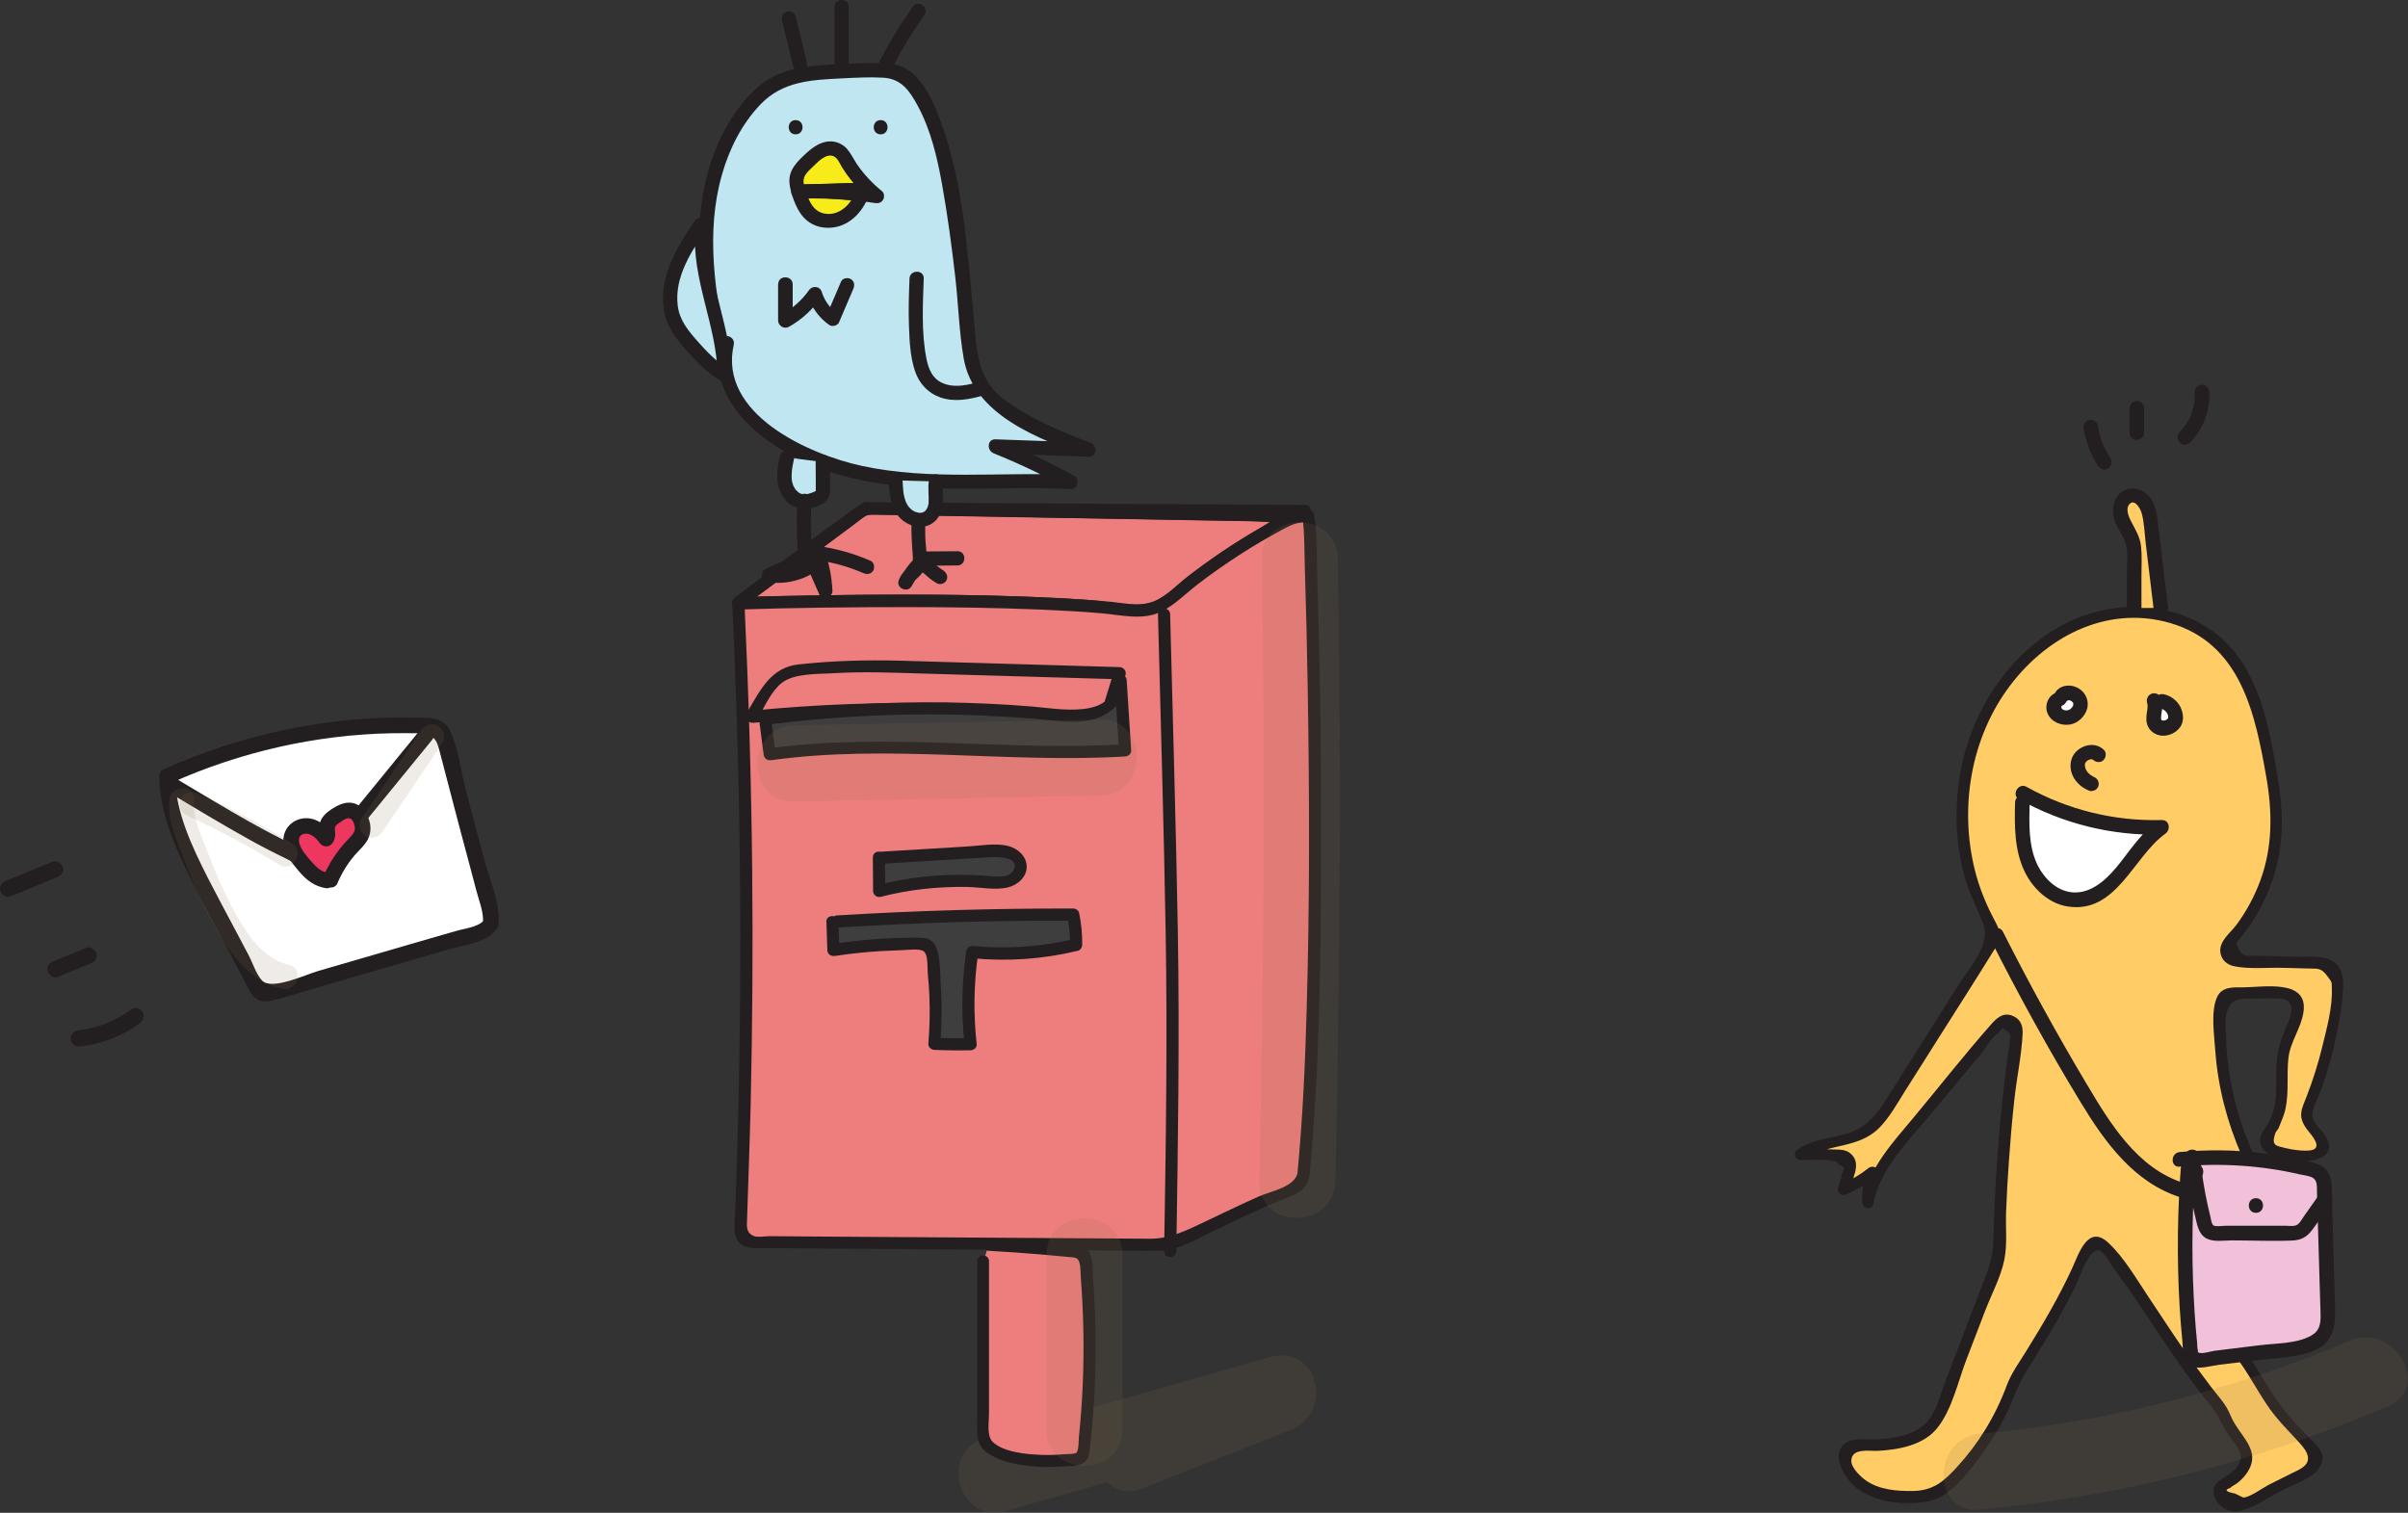<?xml version="1.0" encoding="UTF-8"?>
<svg id="Layer_2" data-name="Layer 2" xmlns="http://www.w3.org/2000/svg" viewBox="0 0 187.82 118.01">
  <rect x="0" y="0" width="187.82" height="118.01" fill="#333333" stroke="none"/>
  <defs>
    <style>
      .cls-1, .cls-2 {
        opacity: .14;
      }

      .cls-1, .cls-3, .cls-4, .cls-5, .cls-6, .cls-7, .cls-8, .cls-9, .cls-10, .cls-11, .cls-12 {
        stroke-width: 0px;
      }

      .cls-1, .cls-4 {
        fill: #896b4a;
      }

      .cls-3 {
        fill: #f7ec1a;
      }

      .cls-5 {
        fill: #3f3e3e;
      }

      .cls-6 {
        fill: #231f20;
      }

      .cls-7 {
        fill: #bfe6f1;
      }

      .cls-8 {
        fill: #fff;
      }

      .cls-9 {
        fill: #ee7d7d;
      }

      .cls-10 {
        fill: #fc6;
      }

      .cls-11 {
        fill: #ee375e;
      }

      .cls-12 {
        fill: #f1c1da;
      }
    </style>
  </defs>
  <g id="Layer_1-2" data-name="Layer 1">
    <g>
      <g class="cls-2">
        <path class="cls-4" d="m89.11,116.11c3.84-1.51,7.69-3.03,11.53-4.54,3.46-1.36,2.18-6.78-1.58-5.71-7.4,2.1-14.8,4.21-22.2,6.31-3.66,1.04-2.11,6.76,1.58,5.71,7.4-2.1,14.8-4.21,22.2-6.31l-1.58-5.71-11.53,4.54c-3.51,1.38-1.98,7.11,1.58,5.71h0Z"/>
      </g>
      <g>
        <g class="cls-2">
          <path class="cls-4" d="m33.34,58.08c-.28,2.55.63,5.06,1.33,7.48.33,1.17.77,2.35.96,3.55.15.96.04,2.06-.9,2.56-1.1.59-.12,2.26.98,1.67,2.54-1.35,1.94-4.42,1.29-6.68-.78-2.73-2.03-5.69-1.72-8.58.13-1.24-1.8-1.23-1.94,0h0Z"/>
        </g>
        <g>
          <g>
            <path class="cls-8" d="m38.28,72.06c-.16.42-.65.6-1.09.73-5.33,1.54-10.66,3.1-16,4.65-.28.08-.59.16-.83,0-.16-.1-.26-.26-.34-.42-1.15-2.19-2.31-4.37-3.48-6.56-1.61-3.05-3.27-6.29-3.49-9.7v-.2c6.37-2.89,13.44-4.24,20.44-3.92.28.02.59.05.8.23.21.16.29.44.36.7,1.19,4.55,2.39,9.08,3.59,13.62.06.29.15.6.05.88Z"/>
            <path class="cls-6" d="m37.76,71.75c-.36.56-1.53.68-2.14.86-.71.2-1.41.41-2.12.61-1.41.41-2.82.82-4.23,1.23-1.49.43-2.98.87-4.47,1.3-1.01.29-3.62,1.54-4.37.73-.45-.49-.73-1.39-1.04-1.97-.35-.66-.69-1.31-1.04-1.97-.71-1.34-1.43-2.67-2.12-4.02-1.22-2.41-2.57-5.21-2.57-7.98l-.3.53c5.4-2.42,11.25-3.75,17.16-3.87.69-.01,1.37-.01,2.06,0,.96.03,1.41.24,1.66,1.22.39,1.49.78,2.98,1.17,4.47.37,1.41.74,2.82,1.12,4.22.21.78.41,1.56.62,2.35.22.83.6,1.73.52,2.59-.07.78,1.15.78,1.22,0,.14-1.6-.72-3.49-1.13-5.03-.48-1.8-.95-3.6-1.43-5.4-.38-1.46-.57-3.29-1.24-4.64-.54-1.09-1.67-.98-2.75-1-6.75-.14-13.45,1.28-19.61,4.04-.19.08-.3.33-.3.53,0,3,1.42,5.98,2.74,8.59.87,1.72,1.8,3.41,2.7,5.11.42.8.85,1.6,1.27,2.41.26.49.46,1.06.98,1.33.41.21.8.13,1.23.03.95-.21,1.89-.55,2.83-.82,1.81-.52,3.61-1.05,5.41-1.57s3.61-1.05,5.41-1.57c1.26-.36,3.04-.51,3.8-1.69.43-.66-.63-1.27-1.05-.62Z"/>
          </g>
          <path class="cls-6" d="m13.26,61.87c2,1.19,3.99,2.4,6.02,3.53.96.54,1.94,1.05,2.94,1.53.69.33,1.93,1.15,2.72,1.08s1.44-1.32,1.87-1.85c.74-.9,1.48-1.81,2.21-2.71,1.56-1.91,3.12-3.82,4.68-5.73.49-.6-.37-1.47-.86-.86-1.39,1.71-2.79,3.42-4.18,5.12-.66.8-1.31,1.61-1.97,2.41s-1.34,1.92-2.18,2.58l.59-.16c-1-.18-2.03-.81-2.93-1.26s-1.85-.96-2.76-1.47c-1.87-1.05-3.7-2.17-5.54-3.26-.68-.4-1.29.65-.62,1.05h0Z"/>
          <g>
            <path class="cls-11" d="m25.47,68.66c-.83-.09-1.44-.8-1.96-1.46-.27-.34-.54-.69-.69-1.11s-.14-.9.13-1.25c.3-.4.88-.51,1.36-.36s.86.52,1.14.93c.22-.29.01-.72.1-1.07.07-.29.33-.48.58-.66.42-.3.93-.6,1.41-.42.32.12.52.44.64.76.09.25.15.52.1.79-.08.47-.46.83-.79,1.18-.72.76-1.31,1.66-1.71,2.63"/>
            <path class="cls-6" d="m25.47,68.05c-.46-.06-.87-.49-1.17-.83-.35-.4-.79-.88-.94-1.4-.05-.18-.07-.39.03-.56.08-.14.24-.2.38-.22.46-.06.87.31,1.14.69s.79.41,1.05,0c.13-.2.18-.43.19-.66,0-.16-.04-.32-.03-.48.02-.22.3-.37.49-.5s.51-.36.75-.22c.21.13.32.53.32.76,0,.29-.23.53-.42.73-.26.28-.52.55-.75.85-.51.65-.94,1.35-1.26,2.12-.13.3-.09.65.22.83.26.15.7.09.83-.22.38-.89.89-1.72,1.55-2.43.31-.33.65-.65.85-1.05.26-.53.25-1.11.03-1.65-.19-.49-.52-.94-1.04-1.12s-1.04-.02-1.49.23c-.42.23-.89.55-1.13.98-.13.24-.17.51-.16.77,0,.17.06.36,0,.45h1.05c-.51-.72-1.25-1.35-2.19-1.29s-1.68.79-1.67,1.76.65,1.7,1.22,2.38,1.24,1.2,2.14,1.32c.33.04.61-.31.61-.61,0-.36-.28-.57-.61-.61h0Z"/>
          </g>
          <g class="cls-2">
            <path class="cls-4" d="m32.85,56.97c-1.56,2.31-3.12,4.62-4.68,6.93-.29.43-.08,1.07.35,1.32.48.28,1.03.09,1.32-.35,1.56-2.31,3.12-4.62,4.68-6.93.29-.43.08-1.07-.35-1.32-.48-.28-1.03-.09-1.32.35h0Z"/>
          </g>
          <g class="cls-2">
            <path class="cls-4" d="m14.49,63.57c2.51,1.14,4.95,2.44,7.3,3.89,1.06.66,2.04-1.02.98-1.67-2.35-1.45-4.79-2.75-7.3-3.89-.48-.22-1.04-.14-1.32.35-.24.42-.13,1.11.35,1.32h0Z"/>
          </g>
          <g class="cls-2">
            <path class="cls-4" d="m13.21,62.41c-.16,1.6.57,3.14,1.13,4.6s1.12,2.84,1.81,4.19c1.22,2.4,3.02,5.31,5.86,5.93,1.21.27,1.73-1.6.51-1.87-2.37-.52-3.81-3.26-4.81-5.25-.57-1.14-1.05-2.33-1.51-3.52-.49-1.29-1.2-2.67-1.06-4.08.12-1.24-1.81-1.23-1.94,0h0Z"/>
          </g>
        </g>
      </g>
      <g>
        <g>
          <path class="cls-9" d="m76.7,98.39c0,4.41,0,8.82,0,13.24,0,.32,0,.66.18.93.14.23.39.38.63.51,1.93,1.01,4.25,1.03,6.42.74.17-.02.36-.05.47-.19.08-.1.1-.23.12-.36.59-4.94.65-9.95.16-14.91-.02-.19-.04-.39-.18-.52-.13-.13-.34-.16-.53-.18-2.28-.24-4.56-.42-6.85-.55"/>
          <path class="cls-6" d="m76.23,98.39c0,3.59,0,7.17,0,10.76,0,.87-.03,1.74,0,2.6.02.57.14,1.05.59,1.43.95.8,2.47,1.08,3.66,1.2.76.08,1.53.07,2.3.02.53-.04,1.33,0,1.78-.32.39-.27.4-.7.45-1.14.11-.91.19-1.83.26-2.75.26-3.51.25-7.04-.02-10.54-.05-.6.04-1.54-.36-2.05-.36-.46-1.05-.42-1.58-.48-2.06-.21-4.13-.37-6.2-.48-.6-.03-.6.9,0,.93,1.42.08,2.83.18,4.24.3.65.06,1.3.12,1.95.18.45.05.76-.03.9.46.1.34.07.78.1,1.13.22,2.81.27,5.62.15,8.44-.06,1.35-.16,2.7-.3,4.05-.02.21,0,1.04-.2,1.2-.15.12-.71.09-.91.11-.62.05-1.25.08-1.87.05-1.07-.04-2.93-.2-3.75-1.02-.47-.47-.28-1.56-.28-2.17v-2.15c0-3.25,0-6.51,0-9.76,0-.6-.93-.6-.93,0h0Z"/>
        </g>
        <g>
          <path class="cls-9" d="m101.05,40.25c-3.31,1.64-6.41,3.67-9.24,6.01-.6.5-1.22,1.02-1.98,1.24-.67.18-1.38.1-2.06.03-9.76-1.09-29.19-.5-30.16-.47v-.02c.07-.05.15-.12.22-.17,3.24-2.4,6.48-4.81,9.71-7.21l33.52.59Z"/>
          <path class="cls-6" d="m100.81,39.84c-1.98,1-3.89,2.11-5.72,3.36-.85.58-1.68,1.19-2.49,1.82s-1.63,1.51-2.6,1.89c-1.42.56-3.42.01-4.94-.1s-3.07-.19-4.61-.25c-6.04-.23-12.1-.2-18.14-.09-1.57.03-3.14.06-4.72.11l.47.47c0,.53.55-.2.76-.35.39-.29.78-.58,1.17-.87.65-.48,1.3-.96,1.94-1.44,1.49-1.11,2.98-2.21,4.47-3.32,1.01-.75.93-.95,2-.93l7.09.12c6.8.12,13.61.24,20.41.36,1.71.03,3.43.06,5.14.09.61.01.61-.94,0-.95-10.9-.19-21.79-.38-32.69-.57-1.33-.02-1.86.64-3.02,1.49-1.68,1.25-3.37,2.5-5.05,3.75-.78.58-1.56,1.15-2.33,1.73-.27.2-.84.46-.84.88,0,.25.22.48.47.47,4.14-.14,8.28-.18,12.43-.19,3.32,0,6.63.03,9.94.15,1.56.05,3.11.13,4.66.23s3.25.5,4.79.32c1.99-.23,3.7-2.3,5.25-3.4,2.1-1.5,4.31-2.83,6.62-3.99.54-.27.07-1.09-.48-.82Z"/>
        </g>
        <g>
          <path class="cls-9" d="m57.59,47.04v.02h-.03s.02-.02.03-.02Z"/>
          <path class="cls-6" d="m57.12,47.04v.02l.47-.47h-.03v.95c.1,0,.16-.02.25-.07.04-.03.07-.05.11-.08l-.1.07s0,0,0,0l-.11.05s0,0,0,0l-.13.02h0c.07,0,.13-.01.18-.04.06-.02.11-.05.15-.1.05-.04.08-.09.1-.15.03-.06.04-.12.04-.18l-.02-.13c-.02-.08-.06-.15-.12-.21l-.1-.07c-.07-.04-.15-.06-.24-.06-.1,0-.16.02-.25.07-.04.03-.07.05-.11.08l.1-.07s0,0,0,0l.11-.05s0,0,0,0l.13-.02h0c-.07,0-.13.01-.18.04-.06.02-.11.05-.15.1-.05.04-.08.09-.1.15-.03.06-.04.12-.04.18l.02.13c.02.08.06.15.12.21l.1.07c.07.04.15.06.24.06h.03c.07,0,.13-.01.18-.04.06-.02.11-.05.15-.1l.07-.1c.04-.07.06-.15.06-.24v-.02c0-.07-.01-.13-.04-.18-.02-.06-.05-.11-.1-.15-.04-.05-.09-.08-.15-.1-.06-.03-.12-.04-.18-.04l-.13.02c-.08.02-.15.06-.21.12l-.07.1c-.04.07-.06.15-.06.24Z"/>
        </g>
        <g>
          <path class="cls-9" d="m64.78,41.62c.92-.67,1.83-1.31,2.75-1.96-3.24,2.4-6.48,4.81-9.71,7.21,2.23-1.76,4.56-3.49,6.96-5.25Z"/>
          <path class="cls-6" d="m65.01,42.03c.91-.66,1.83-1.31,2.75-1.96l-.48-.82c-3.24,2.4-6.47,4.81-9.71,7.21l.57.74c2.25-1.77,4.56-3.48,6.87-5.18.49-.36.01-1.18-.48-.82-2.38,1.74-4.74,3.5-7.06,5.33-.42.33.14,1.06.57.74,3.24-2.4,6.47-4.81,9.71-7.21.48-.36.02-1.17-.48-.82-.92.65-1.84,1.3-2.75,1.96-.49.35-.02,1.18.48.82Z"/>
        </g>
        <g>
          <path class="cls-9" d="m101.8,39.86c-.25.12-.5.25-.75.39l-33.52-.59c11.43.07,22.85.13,34.28.2Z"/>
          <path class="cls-6" d="m101.56,39.45c-.62.31-.67.32-1.35.31l-2.43-.04-7.87-.14-18.14-.32c-1.42-.02-2.83-.05-4.25-.07v.95c11.43.07,22.85.13,34.28.2.61,0,.61-.94,0-.95-11.43-.07-22.85-.13-34.28-.2-.61,0-.61.94,0,.95,9.98.17,19.96.35,29.94.52,1.59.03,3.14.32,4.58-.39.55-.27.07-1.09-.48-.82Z"/>
        </g>
        <g>
          <path class="cls-9" d="m101.68,91.54c-.03.23-.05.45-.17.65-.18.37-.6.54-.99.69-3.24,1.21-6.34,3.02-9.58,4.23-10.7-.07-21.42-.13-32.13-.22-.23,0-.49,0-.67-.13-.37-.22-.39-.72-.37-1.16.65-16.17.59-32.36-.18-48.54.97-.03,20.4-.62,30.16.47.69.07,1.39.15,2.06-.03.75-.22,1.38-.74,1.98-1.24,2.84-2.33,5.94-4.36,9.24-6.01l1.01.02c.23,1.29,1.24,34.66-.37,51.27Z"/>
          <path class="cls-6" d="m101.23,91.41c-.18,1.19-2.05,1.49-3.04,1.92-1.39.62-2.76,1.29-4.14,1.94s-2.75,1.37-4.34,1.36-3.13-.02-4.69-.03c-6.1-.04-12.19-.08-18.29-.12-1.48-.01-2.97-.02-4.45-.03-.74,0-1.48-.01-2.22-.02-.33,0-.94.11-1.24,0-.64-.26-.57-.74-.55-1.31.09-2.97.21-5.94.28-8.91.14-6.11.18-12.22.12-18.33-.07-6.94-.28-13.87-.6-20.8l-.47.47c4.41-.15,8.82-.19,13.23-.19,3.42,0,6.85.05,10.27.19,1.61.07,3.21.15,4.81.29s3.25.58,4.69-.14c1.04-.52,1.91-1.42,2.82-2.12,1.05-.81,2.14-1.57,3.25-2.29s2.26-1.39,3.43-2.02c.74-.4,1.13-.54,1.95-.53l-.46-.35c.17,1.01.15,2.82.19,4.07.1,3.07.17,6.15.22,9.23.14,8.35.16,16.7-.08,25.04-.12,4.27-.31,8.55-.72,12.8-.06.61.89.6.95,0,.77-8.09.86-16.26.89-24.39.03-7.34-.06-14.69-.3-22.03-.05-1.63.02-3.36-.24-4.98-.03-.2-.26-.34-.46-.35-.34,0-.74-.08-1.07,0-.9.2-1.91.96-2.71,1.42-1.98,1.14-3.87,2.42-5.68,3.82-.88.69-1.8,1.71-2.9,2.02-.94.26-2.02,0-2.97-.09-1.5-.14-3.01-.24-4.52-.31-6.46-.32-12.94-.29-19.41-.18-1.73.03-3.47.06-5.2.12-.25,0-.49.21-.47.47.64,13.53.8,27.08.45,40.61-.04,1.49-.08,2.97-.13,4.46-.03.83-.06,1.65-.09,2.48-.02.64-.18,1.46.13,2.06.45.87,1.51.69,2.33.7,1.65.01,3.29.03,4.94.04,6.76.05,13.51.09,20.27.14,1.81.01,3.62.05,5.44.03,1.49-.02,3.15-1.06,4.49-1.68,1.62-.76,3.21-1.56,4.87-2.23,1.11-.45,2.13-.67,2.33-2,.09-.6-.82-.85-.91-.25Z"/>
        </g>
        <g>
          <path class="cls-9" d="m58.72,55.92c8.74-.89,17.57-.77,26.29.35.34.04.72.08,1-.12.25-.18.36-.49.45-.79.29-.94.58-1.89.87-2.83-5.54-.16-11.07-.32-16.61-.49-2.56-.07-5.13-.14-7.67.2-.74.1-1.58.05-2.19.52-.88.67-1.56,2.04-2.12,2.97"/>
          <path class="cls-6" d="m58.72,56.39c5.75-.57,11.53-.73,17.3-.45,2.84.14,5.68.4,8.5.73.76.09,1.55.22,2.07-.46.7-.91.87-2.49,1.2-3.57.09-.3-.16-.59-.46-.6-5.7-.17-11.39-.34-17.09-.5-2.67-.07-5.3,0-7.95.29-2.14.23-2.95,1.94-3.96,3.64-.31.53.51,1,.82.48.51-.87,1-2,1.79-2.65.96-.79,2.83-.71,4.03-.78,2.41-.15,4.82-.04,7.23.03,5.05.15,10.1.3,15.14.44l-.46-.6c-.19.63-.39,1.26-.58,1.89-.25.81-.37,1.37-1.29,1.5-.57.08-1.36-.17-1.94-.23-.65-.07-1.29-.14-1.94-.2-2.43-.23-4.86-.38-7.3-.45-5.04-.15-10.09.04-15.1.53-.6.06-.61,1.01,0,.95h0Z"/>
        </g>
        <g>
          <path class="cls-5" d="m59.74,56.52l.3,2.32c9.16-1.32,18.49.28,27.72-.31-.12-1.82-.23-3.64-.35-5.47.09,1.15-.88,2.16-1.97,2.53s-2.28.24-3.42.13c-7.43-.72-14.94-.6-22.35.36"/>
          <path class="cls-6" d="m59.26,56.52l.3,2.32c.04.33.27.5.6.46,9.16-1.27,18.4.26,27.6-.29.24-.01.49-.21.47-.47-.12-1.82-.23-3.64-.35-5.47-.04-.6-.94-.61-.95,0-.03,3.1-4.48,2.2-6.37,2.05-2.26-.19-4.54-.29-6.81-.33-4.71-.06-9.41.22-14.09.81-.6.08-.6,1.02,0,.95,5.64-.72,11.33-.97,17.01-.73,1.38.06,2.76.15,4.13.26,1.26.11,2.54.33,3.8.17,1.71-.21,3.26-1.36,3.28-3.19h-.95c.12,1.82.23,3.64.35,5.47l.47-.47c-9.28.56-18.6-.95-27.85.33l.6.46-.3-2.32c-.08-.6-1.03-.6-.95,0h0Z"/>
        </g>
        <g>
          <path class="cls-5" d="m68.56,66.88l.02,2.62c2.77-.74,5.68-.92,8.54-.71.52.04,1.05.09,1.55-.07s.94-.59.95-1.11c0-.5-.42-.93-.89-1.11s-.99-.14-1.5-.11c-2.89.18-5.78.35-8.67.53"/>
          <path class="cls-6" d="m68.08,66.88l.02,2.62c0,.31.3.53.6.46,2.2-.57,4.46-.81,6.74-.77,1.02.02,2.16.27,3.16.04.75-.18,1.48-.79,1.48-1.61s-.68-1.42-1.42-1.62c-1-.26-2.17-.03-3.18.03-2.31.14-4.62.28-6.93.42-.6.04-.61.98,0,.95,1.95-.12,3.9-.24,5.85-.36.94-.06,1.88-.12,2.82-.17.5-.03,2.3-.05,1.87.95-.35.81-1.72.52-2.39.48-.91-.06-1.82-.07-2.73-.04-1.86.06-3.71.32-5.52.79l.6.46-.02-2.62c0-.61-.95-.61-.95,0h0Z"/>
        </g>
        <g>
          <path class="cls-5" d="m64.94,71.93l.07,2.18c2.25-.34,4.52-.5,6.79-.47.2,0,.41.01.56.13.18.14.23.39.27.61.37,2.33.46,4.7.26,7.05.94.05,1.88.05,2.83.03-.28-2.39-.24-4.81.12-7.18,2.71.29,5.46.09,8.1-.57.03-.79-.05-1.59-.22-2.36-6.15-.02-12.29.16-18.43.54"/>
          <path class="cls-6" d="m64.46,71.93l.07,2.18c.01.34.29.5.6.46,1.2-.18,2.41-.31,3.62-.38.54-.03,1.07-.05,1.61-.07.37,0,1.49-.19,1.76.16.29.38.2,1.29.25,1.76.06.56.1,1.11.12,1.67.05,1.24.02,2.48-.08,3.72-.02.26.23.46.47.47.94.04,1.88.05,2.83.03.23,0,.5-.21.47-.47-.26-2.35-.23-4.72.11-7.06l-.46.35c2.77.27,5.53.07,8.23-.58.2-.05.34-.25.35-.46.01-.84-.07-1.66-.24-2.49-.04-.2-.26-.35-.46-.35-6.15-.01-12.29.17-18.43.54-.6.04-.61.98,0,.95,6.14-.38,12.28-.56,18.43-.54l-.46-.35c.15.74.22,1.48.21,2.23l.35-.46c-2.62.63-5.29.81-7.98.55-.18-.02-.43.16-.46.35-.35,2.43-.41,4.87-.14,7.31l.47-.47c-.94.02-1.88.02-2.83-.03l.47.47c.12-1.55.14-3.1.03-4.65-.06-.85.04-2.71-.69-3.35-.34-.3-.84-.27-1.25-.27-.72,0-1.43.01-2.15.05-1.48.07-2.94.23-4.41.44l.6.46-.07-2.18c-.02-.61-.97-.61-.95,0h0Z"/>
        </g>
        <path class="cls-6" d="m90.32,47.92c.21,8.27.46,16.54.6,24.81s.02,16.58-.12,24.87c0,.61.94.61.95,0,.13-8.29.26-16.58.12-24.87s-.4-16.54-.6-24.81c-.02-.61-.96-.61-.95,0h0Z"/>
      </g>
      <path class="cls-1" d="m81.62,97.91v13.58c0,3.81,5.93,3.82,5.93,0v-13.58c0-3.81-5.93-3.82-5.93,0Z"/>
      <path class="cls-1" d="m85.81,56.13c-7.95.15-15.91.31-23.86.46-3.81.07-3.82,6,0,5.93,7.95-.15,15.91-.31,23.86-.46,3.81-.07,3.82-6,0-5.93Z"/>
      <g class="cls-2">
        <path class="cls-4" d="m98.43,43.6c.24,16.18.17,32.37-.2,48.55-.09,3.81,5.84,3.81,5.93,0,.37-16.18.44-32.36.2-48.55-.06-3.81-5.98-3.82-5.93,0h0Z"/>
      </g>
      <g>
        <g>
          <path class="cls-7" d="m56.19,27.56c-.71-3.39-1.3-6.86-1.06-10.32s1.4-6.95,3.78-9.47c.59-.62,1.26-1.18,2.04-1.52.78-.34,1.64-.44,2.49-.52,1.68-.16,3.38-.23,5.07-.22.6,0,1.23.02,1.77.3.52.27.9.75,1.23,1.24,1.67,2.51,2.27,5.57,2.74,8.54.55,3.44.96,6.9,1.25,10.38.12,1.48.25,3.04,1.08,4.28.63.94,1.61,1.58,2.59,2.16,1.83,1.07,3.75,1.98,5.74,2.71-2.42-.09-4.84-.18-7.26-.26,2.01.8,3.97,1.72,5.86,2.78-4.14-.22-8.31.14-12.45-.17s-8.38-1.37-11.56-4.04c-1.94-1.64-3.47-4.19-2.81-6.64"/>
          <path class="cls-6" d="m56.72,27.41c-.94-4.51-1.7-9.25-.41-13.78.57-2.01,1.54-3.95,2.99-5.47,1.76-1.85,4.03-1.93,6.44-2.05,1.04-.05,2.09-.11,3.13-.05,1.42.07,2.07,1.01,2.7,2.17,1.04,1.92,1.54,4.08,1.92,6.21.43,2.4.75,4.83,1.03,7.25.23,2.07.29,4.18.64,6.23.76,4.48,5.83,6.28,9.6,7.7l.15-1.09c-2.42-.09-4.84-.18-7.26-.26-.67-.02-.69.87-.15,1.09,1.97.79,3.87,1.7,5.73,2.72l.28-1.03c-5.42-.26-10.95.45-16.3-.71-4.14-.9-11.19-4.05-9.98-9.44.16-.7-.91-.99-1.07-.3-1.19,5.29,4.51,8.94,8.81,10.29,6,1.88,12.37.96,18.54,1.26.55.03.75-.77.28-1.03-1.94-1.07-3.94-2.01-5.99-2.84l-.15,1.09c2.42.09,4.84.18,7.26.26.66.02.7-.88.15-1.09-2.33-.88-4.82-1.93-6.82-3.44-2.19-1.66-2.09-4.33-2.33-6.82-.45-4.72-.79-9.84-2.37-14.34-.56-1.6-1.42-3.87-3.04-4.67-.75-.37-1.63-.35-2.45-.35-1.31,0-2.61.06-3.92.16-2.07.17-3.82.52-5.35,2.01-1.39,1.35-2.41,3.08-3.09,4.89-1.92,5.05-1.1,10.56-.03,15.7.14.7,1.22.4,1.07-.3h0Z"/>
        </g>
        <path class="cls-6" d="m70.94,21.72c-.05,1.26-.09,2.52-.04,3.78.04,1.13.1,2.34.46,3.42.33,1,1.01,1.74,2.01,2.09,1.11.38,2.32.14,3.41-.19.68-.21.39-1.28-.3-1.07-.91.27-1.9.52-2.82.19s-1.24-1.13-1.41-2.01c-.39-2.03-.27-4.15-.2-6.2.03-.71-1.08-.71-1.11,0h0Z"/>
        <g>
          <path class="cls-7" d="m61.37,35.69c-.14.67-.29,1.36-.15,2.03s.63,1.32,1.31,1.41c.41.06.82-.1,1.21-.26.13-.06.27-.12.35-.23.1-.14.1-.32.1-.49,0-.7,0-1.4-.01-2.11"/>
          <path class="cls-6" d="m60.84,35.54c-.15.7-.28,1.41-.18,2.13.08.56.35,1.13.78,1.52.52.45,1.16.6,1.83.44.31-.07.65-.2.92-.36.36-.21.53-.56.55-.97.02-.35,0-.72,0-1.07,0-.4,0-.79,0-1.19,0-.29-.25-.57-.56-.56s-.56.24-.56.56c0,.57,0,1.13.01,1.7,0,.14,0,.27,0,.41,0,.05,0,.1,0,.15,0,.01-.02.09,0,.03,0-.03,0-.03,0,0,0,.03,0,.03,0,0,0,0,.03-.05.03-.05,0,0-.07.05-.02.02.05-.03-.03.01-.03.01-.02.01-.05.02-.07.04-.08.04-.17.07-.29.11s-.24.08-.36.1c0,0-.1.01-.05,0s-.05,0-.05,0c-.03,0-.06,0-.09,0-.01,0-.13,0-.07,0,.06,0-.04,0-.05-.01-.02,0-.05-.01-.07-.02-.04-.01-.13-.06-.04-.01-.04-.02-.08-.04-.13-.07-.02-.01-.04-.03-.06-.04-.07-.04.06.05,0,0-.07-.07-.14-.13-.21-.2-.04-.05,0,0,.01.02-.01-.02-.03-.04-.04-.06-.03-.05-.06-.1-.09-.15-.02-.04-.05-.09-.07-.13-.05-.09.01.05-.02-.05-.03-.1-.07-.21-.09-.32-.04-.22-.03-.56,0-.84.01-.11.03-.23.06-.38.03-.16.06-.33.1-.49.06-.28-.08-.61-.39-.68-.28-.06-.62.08-.68.39h0Z"/>
        </g>
        <path class="cls-6" d="m62.18,39.08c-.07,1.66-.03,3.31.11,4.97l.56-.56c-1.11.06-2.17.36-3.14.9-.53.3-.22.97.28,1.03,1.32.18,2.67-.16,3.76-.93l-.76-.2c.3.69.61,1.38.91,2.07.22.51,1.06.25,1.03-.28-.05-1.05-.25-2.08-.6-3.07l-.54.7c1.22.16,2.43.51,3.56,1,.28.12.59.08.76-.2.14-.23.07-.64-.2-.76-1.32-.58-2.69-.96-4.12-1.16-.35-.05-.65.39-.54.7.32.9.52,1.82.56,2.78l1.03-.28c-.3-.69-.61-1.38-.91-2.07-.11-.26-.54-.36-.76-.2-.95.67-2.05.93-3.2.78l.28,1.03c.8-.44,1.67-.7,2.58-.75.28-.02.58-.24.56-.56-.14-1.65-.18-3.31-.11-4.97.03-.71-1.08-.71-1.11,0h0Z"/>
        <path class="cls-6" d="m68.69,10.48c.71,0,.72-1.11,0-1.11s-.72,1.11,0,1.11h0Z"/>
        <path class="cls-6" d="m62.06,10.48c.71,0,.72-1.11,0-1.11s-.72,1.11,0,1.11h0Z"/>
        <g>
          <path class="cls-3" d="m67.25,15.16c.06-.1.1-.21.13-.32l-3.81.1-1.28.04c-.1-.32-.21-.69-.15-1.03.08-.55.51-.99.93-1.37.32-.32.67-.63,1.07-.82.42-.19.93-.21,1.3.06.27.17.42.48.59.76.61,1.05,1.41,1.98,2.37,2.75-.38-.06-.76-.11-1.14-.15Z"/>
          <path class="cls-6" d="m67.72,15.44c.08-.15.14-.3.19-.46.11-.34-.19-.71-.54-.7-1.7.04-3.4.08-5.09.13l.54.41c-.1-.33-.22-.68-.08-1.02.13-.31.41-.55.65-.78.39-.37,1.07-1.14,1.69-.8.28.16.42.54.58.8.21.35.44.67.69.99.48.62,1.04,1.18,1.65,1.68l.54-.93c-.43-.06-.86-.13-1.29-.17-.3-.03-.56.28-.56.56,0,.33.26.52.56.56.33.03.67.08,1,.13.25.04.49-.02.63-.26.12-.2.1-.52-.09-.67-.74-.6-1.4-1.3-1.94-2.09-.26-.39-.47-.84-.78-1.2s-.78-.58-1.26-.59c-.99-.02-1.77.75-2.43,1.41-.32.33-.61.7-.74,1.15-.15.51-.03,1.02.11,1.52.07.23.29.41.54.41,1.7-.05,3.4-.09,5.09-.13l-.54-.7c-.03.08-.04.12-.08.19-.33.63.62,1.19.96.56Z"/>
        </g>
        <path class="cls-6" d="m66.84,14.69s-.03.1-.05.14c-.04.09.05-.1-.03.05l.48-.28c-1.22-.13-2.45-.23-3.68-.23v1.11c1.11-.03,2.22-.06,3.33-.08h.48c.3-.02.56-.26.56-.57s-.25-.56-.56-.56c-1.11.03-2.22.06-3.33.08h-.48c-.3.02-.56.26-.56.57s.25.55.56.56c1.23,0,2.46.1,3.68.23.18.02.39-.12.48-.28.08-.14.14-.3.19-.46.1-.28-.11-.61-.39-.68-.3-.08-.59.1-.68.39Z"/>
        <g>
          <path class="cls-3" d="m67.25,15.16c-.27.74-.74,1.39-1.43,1.77-.76.44-1.81.44-2.5-.13-.52-.42-.76-1.09-.99-1.72-.02-.04-.02-.08-.04-.11l1.28-.04c1.24,0,2.46.1,3.68.23Z"/>
          <path class="cls-6" d="m66.71,15.01c-.33.88-1.09,1.67-2.07,1.68-.44,0-.85-.15-1.16-.5-.33-.38-.51-.9-.67-1.38l-.54.7c.43-.01.85-.03,1.28-.04,1.23-.02,2.46.1,3.68.23.3.03.56-.28.56-.56,0-.33-.26-.52-.56-.56-1.22-.13-2.45-.25-3.68-.23-.43,0-.85.03-1.28.04-.34.01-.65.35-.54.7.23.68.5,1.4,1,1.92s1.19.77,1.89.76c1.51-.01,2.64-1.15,3.14-2.5.1-.28-.12-.61-.39-.68-.31-.09-.58.11-.68.39Z"/>
        </g>
        <path class="cls-6" d="m66.84,14.69s-.03.1-.05.14c-.04.09.05-.1-.03.05l.48-.28c-1.22-.13-2.45-.23-3.68-.23v1.11c1.11-.03,2.22-.06,3.33-.08h.48c.3-.02.56-.26.56-.57s-.25-.56-.56-.56c-1.11.03-2.22.06-3.33.08h-.48c-.3.02-.56.26-.56.57s.25.55.56.56c1.23,0,2.46.1,3.68.23.18.02.39-.12.48-.28.08-.14.14-.3.19-.46.1-.28-.11-.61-.39-.68-.3-.08-.59.1-.68.39Z"/>
        <path class="cls-6" d="m71.11,40.1c-.06,1.11,0,2.2.09,3.31.03.43-.09.59-.4.88s-.57.59-.71,1.01c-.19.6.71.97,1.01.43.14-.25.29-.5.46-.73.09-.13.29-.46.43-.48h-.3c.2.03.46.3.63.42.24.18.49.36.73.54l.56-.96c-.52-.31-.95-.72-1.27-1.23l-.48.84c.94,0,1.88-.02,2.82-.02.71,0,.72-1.12,0-1.11-.94,0-1.88.02-2.82.02-.41,0-.71.47-.48.84.43.67.99,1.22,1.67,1.63.26.15.61.06.76-.2.16-.28.04-.58-.2-.76-.31-.23-.63-.46-.94-.68s-.64-.49-1.06-.38c-.36.1-.59.44-.81.71-.25.32-.47.65-.67,1l1.01.43c.09-.27.43-.5.64-.74.35-.38.53-.82.51-1.35s-.1-1.09-.12-1.64c-.02-.59-.01-1.18.02-1.77.04-.71-1.07-.71-1.11,0h0Z"/>
        <path class="cls-6" d="m66.2,4.91V.54c0-.71-1.11-.72-1.11,0v4.37c0,.71,1.11.72,1.11,0h0Z"/>
        <path class="cls-6" d="m69.58,5.31c.75-1.45,1.6-2.85,2.54-4.18.17-.25.04-.62-.2-.76-.28-.16-.59-.05-.76.2-.94,1.33-1.79,2.73-2.54,4.18-.14.27-.07.6.2.76.25.15.62.07.76-.2h0Z"/>
        <path class="cls-6" d="m60.99,1.58c.3,1.19.59,2.39.87,3.59.07.28.41.48.68.39.3-.1.46-.38.39-.68-.28-1.2-.57-2.39-.87-3.59-.07-.28-.4-.48-.68-.39s-.46.38-.39.68h0Z"/>
        <path class="cls-6" d="m60.69,22.17v2.84c.02.43.48.69.85.48,1-.56,1.84-1.34,2.5-2.28l-1.01-.13c.28.93.86,1.71,1.65,2.27.22.16.65.06.76-.2.37-.87.75-1.74,1.12-2.62.12-.28.08-.6-.2-.76-.23-.14-.64-.08-.76.2-.37.87-.75,1.74-1.12,2.62l.76-.2c-.55-.39-.94-.97-1.14-1.61-.15-.48-.74-.52-1.01-.13-.55.78-1.27,1.41-2.1,1.88l.84.48v-2.84c-.02-.71-1.13-.72-1.13,0h0Z"/>
        <g>
          <path class="cls-7" d="m54.64,17.55c-.8,1.19-1.61,2.4-2.05,3.77-.44,1.36-.48,2.93.22,4.18.27.47.62.88.98,1.28.81.93,1.65,1.87,2.73,2.47-.03-3.84-2.08-7.52-1.74-11.35"/>
          <path class="cls-6" d="m54.16,17.27c-1.38,2.05-2.78,4.33-2.38,6.91.19,1.23.88,2.15,1.68,3.06s1.68,1.85,2.78,2.48c.36.21.84-.05.84-.48-.07-3.86-2.04-7.46-1.74-11.35.05-.71-1.06-.71-1.11,0-.3,3.9,1.68,7.49,1.74,11.35l.84-.48c-.93-.53-1.65-1.3-2.36-2.09-.75-.85-1.45-1.67-1.59-2.84-.27-2.24,1.08-4.24,2.27-6.01.4-.6-.56-1.15-.96-.56h0Z"/>
        </g>
        <g>
          <path class="cls-7" d="m69.87,37.47c.03.81.09,1.68.56,2.34s1.51,1,2.12.45c.35-.31.46-.82.47-1.29s-.07-.95,0-1.41"/>
          <path class="cls-6" d="m69.31,37.47c.05,1.21.2,2.58,1.32,3.28.47.3,1.06.42,1.6.29.62-.15,1.05-.67,1.22-1.26.21-.73.01-1.48.11-2.22.04-.29-.28-.57-.56-.56-.33.01-.52.25-.56.56-.07.55.02,1.12-.01,1.68,0,.09.02-.09,0,0,0,.02,0,.05-.01.07-.01.05-.02.11-.04.16s-.03.1-.05.16c0,0,.04-.08,0-.03-.02.03-.03.07-.05.1-.01.02-.1.14-.06.1s-.07.07-.08.08c-.07.07.07-.04-.02.01-.04.02-.1.07-.14.08.1,0,.07-.02.02-.01-.02,0-.04.01-.06.02-.02,0-.05,0-.08.02-.06.02.06,0,.05,0-.02.02-.11,0-.14,0s-.19,0-.11,0c.08,0-.06-.01-.09-.02-.05-.01-.09-.02-.14-.04s-.14-.06-.04-.01c-.05-.03-.1-.05-.15-.08-.04-.02-.08-.05-.13-.08-.02-.01-.03-.02-.05-.04.02.01.09.07.01,0s-.14-.14-.21-.21c.09.09-.01-.02-.03-.05-.03-.05-.06-.1-.09-.15s-.05-.11-.08-.16c-.03-.06,0,0,0,.01-.02-.04-.03-.08-.04-.12-.05-.13-.08-.26-.11-.4-.01-.07-.03-.14-.04-.2,0-.03,0-.05-.01-.08-.03-.16,0,.06,0-.03-.03-.29-.05-.58-.06-.87s-.25-.57-.56-.56c-.29.01-.57.24-.56.56h0Z"/>
        </g>
      </g>
      <g>
        <path class="cls-10" d="m174.56,105.33c2.38,2.91,1.88,3.82,5.16,6.9.04.24.19.46.4.58.27.15.52.35.61.64.11.34-.04.72-.28.98-.25.26-.57.43-.9.58-1.44.73-2.9,1.46-4.35,2.19-.31.15-.63.32-.98.28-.55-.05-.93-.58-1.09-1.11-.02-.09-.04-.19-.02-.27.05-.15.22-.23.37-.28,1-.43,2.18-1.61,1.68-2.75-.44-.97-1.51-1.77-1.67-2.87-.05-.3-.35-.43-.54-.68-4.55-5.81-5.05-7.62-8.81-12.28-.4-.49-1.18-.37-1.4.22-1.22,3.24-3.56,7.02-5.54,10.15-.03.05-.06.1-.07.16-1.03,3.1-2.87,5.9-5.26,8.12-.25.23-.51.46-.83.61-.44.21-.94.23-1.42.25-1.13.03-2.28,0-3.33-.39-1.06-.38-2-1.21-2.29-2.3-.08-.32-.09-.69.11-.95.28-.39.86-.37,1.36-.36,1.46.05,3.53-.2,4.77-1.07,1.12-.79,1.59-2.7,2.06-3.94,1.21-3.15,2.42-6.31,3.63-9.47.03-.09.05-.18.05-.27.08-5.85.55-11.69,1.4-17.48.12-.81-.92-1.27-1.44-.63-2.41,2.91-4.82,5.81-7.23,8.71-1.29,1.55-2.63,3.22-2.93,5.22-.05-.81.05-1.62.34-2.39-.67.56-1.43,1.02-2.24,1.35.09-.52.24-1.04.46-1.52.24-.53-.15-1.12-.73-1.14-1.03-.03-2.06-.06-3.09-.09,1.4-1.06,3.46-.78,4.97-1.68.95-.57,1.58-1.54,2.17-2.47,2.63-4.17,5.26-8.35,7.89-12.51.16-.26.16-.59,0-.85-3.15-5.28-3.21-12.26-.17-17.59,1.87-3.28,4.95-6,8.61-6.88,3.68-.9,7.9.25,10.23,3.23,1.65,2.12,2.22,4.88,2.74,7.52.35,1.77.7,3.54.7,5.35,0,3.46-1.4,6.9-3.75,9.44-.47.51-.11,1.34.59,1.36,2.03.05,4.06.11,6.09.16.5.01,1.05.04,1.42.38.46.43.46,1.15.4,1.77-.3,3.23-1.11,6.41-2.39,9.38-.11.26-.08.56.08.79.34.47.68.94,1.01,1.42.18.24.35.55.22.81-.1.2-.33.28-.54.34-1.16.3-2.42.16-3.5-.36-.49-.23-.64-.88-.27-1.28.72-.8,1-2.03,1.05-3.15.07-1.47-.12-3,.48-4.34.48-1.08,1.36-2.58.35-3.23-.31-.2-.7-.2-1.06-.2-1.22,0-2.44.02-3.66.03-.42,0-.78.32-.82.74-.35,3.99.33,8.07,1.98,11.74"/>
        <path class="cls-6" d="m174.25,105.65c1.08,1.35,1.82,2.9,2.82,4.3.55.76,1.19,1.42,1.83,2.11.25.27.71.74.91,1.07.69,1.13-.46,1.49-1.14,1.84-.58.29-1.16.58-1.74.87-.43.22-1.46.98-1.96.98l-.64-.31c-.73-.14-.85-.29-.37-.44.08-.11.45-.3.54-.37.28-.22.53-.47.74-.77,1.27-1.83-.63-2.92-1.27-4.53-.35-.88-.92-1.43-1.51-2.21-.7-.92-1.39-1.86-2.06-2.81-.96-1.37-1.86-2.78-2.79-4.16s-1.93-3.14-3.18-4.29c-1.57-1.45-2.3.89-2.79,1.97-1.03,2.25-2.3,4.4-3.6,6.5-.53.86-1.14,1.68-1.5,2.63-.46,1.24-1.03,2.43-1.73,3.55-.62,1.01-1.34,1.95-2.14,2.83-1.05,1.16-1.88,1.88-3.51,1.9-1.22.01-2.55-.09-3.59-.8-.41-.28-1.19-1-1.17-1.57.02-1.02,1.49-.73,2.04-.76,1.66-.09,3.64-.44,4.71-1.84,1.13-1.46,1.58-3.6,2.23-5.29.49-1.28.98-2.56,1.47-3.83s1.23-2.64,1.49-3.98c.23-1.16.09-2.48.13-3.66.05-1.38.13-2.76.23-4.13.11-1.54.24-3.08.41-4.61.18-1.72.57-3.48.65-5.2.03-.6-.15-1.13-.74-1.38-.77-.34-1.28.15-1.76.7-2.06,2.34-3.99,4.8-5.98,7.19-1.64,1.97-3.5,3.94-3.99,6.55l.87.12c-.03-.79.08-1.52.32-2.27.15-.46-.43-.68-.74-.43-.67.53-1.37.94-2.15,1.28l.65.5c.18-.91,1-2.07.15-2.87-.37-.35-.81-.35-1.29-.36-.88-.03-1.77-.05-2.65-.08l.22.83c1.85-1.24,4.26-.77,5.91-2.44.77-.78,1.33-1.78,1.91-2.71.79-1.25,1.58-2.5,2.37-3.75,1.58-2.5,3.18-4.99,4.73-7.5.5-.8.51-1.24.07-2.06-.62-1.15-1.13-2.33-1.49-3.58-1.37-4.86-.61-10.35,2.32-14.5s7.77-6.71,12.74-5.29c5.56,1.59,6.68,7.1,7.55,12.1.47,2.73.48,5.41-.49,8.03-.45,1.21-1.07,2.37-1.84,3.41-.47.64-1.41,1.3-1.26,2.2.1.59.54.94,1.1,1.05,1.21.24,2.62.08,3.86.12.62.02,1.25.03,1.87.05.77.03,1-.08,1.49.57.42.57.35.43.37.99.06,1.49-.41,3.16-.76,4.6-.31,1.27-.71,2.53-1.18,3.75-.43,1.1-.73,1.57-.06,2.56.21.31,1.08,1.16.71,1.56-.34.37-1.95.08-2.33-.02-.74-.19-1.12-.17-.79-1.16.04-.12.23-.32.26-.4.2-.52.43-.98.54-1.53.27-1.29.08-2.61.22-3.91s1-2.35,1.18-3.63c.37-2.57-3.11-1.92-4.67-1.91-.8,0-1.7-.08-2.08.78-.5,1.13-.21,2.99-.13,4.19.21,2.84.93,5.58,2.07,8.18.23.52.99.07.77-.45-1.22-2.79-1.92-5.79-2-8.84-.01-.56-.11-1.23.02-1.78.31-1.33,1.17-1.19,2.26-1.2.61,0,1.22-.03,1.83-.01,1.4.05,1.02,1.23.62,2.13-.44.98-.72,1.89-.79,2.98-.09,1.52.17,3.17-.61,4.55-.35.62-.93,1.11-.56,1.89s1.46.98,2.2,1.1c1.32.2,3.9-.03,2.8-1.9-.26-.45-.89-.92-1.01-1.42-.16-.64.43-1.57.64-2.17.47-1.31.85-2.64,1.14-4,.27-1.24.5-2.51.58-3.78.05-.77.02-1.63-.62-2.16-.78-.64-2.12-.46-3.05-.48-.62-.02-1.25-.03-1.87-.05-.39-.01-.78-.02-1.17-.03-.69-.02-1.07.17-1.41-.49-.31-.59-.21-.47.15-.92.15-.19.29-.37.43-.56.31-.43.61-.88.87-1.34.61-1.07,1.1-2.23,1.42-3.42.65-2.36.57-4.75.16-7.14-.75-4.47-1.62-9.57-5.92-11.99-3.78-2.13-8.45-1.64-11.99.74-3.78,2.54-6.21,6.76-6.91,11.22-.4,2.52-.29,5.11.35,7.58.35,1.36,1,2.53,1.49,3.83.63,1.68-1.1,3.46-1.98,4.85-1.84,2.92-3.66,5.85-5.52,8.76-.86,1.35-1.69,2.39-3.3,2.81-1.27.34-2.55.43-3.67,1.18-.36.24-.23.81.22.83.75.02,1.7-.11,2.43.07.25-.04.45.06.59.3.41.13.49.35.22.66-.01.36-.24.8-.31,1.15-.08.4.29.66.65.5.86-.37,1.6-.84,2.33-1.42l-.74-.43c-.28.84-.38,1.62-.36,2.5.02.48.78.63.87.12.52-2.75,2.66-4.84,4.39-6.91.84-1.01,1.68-2.02,2.52-3.03.47-.57.94-1.14,1.42-1.7.38-.46.9-1.4,1.42-1.71l.31-.38c.52.21.72.52.6.92.03.24-.08.56-.11.78-.09.66-.18,1.33-.26,1.99-.17,1.45-.33,2.91-.45,4.36-.25,2.83-.4,5.67-.47,8.51-.03,1.5-.56,2.69-1.1,4.08s-1.04,2.71-1.55,4.06c-.42,1.09-.85,2.17-1.24,3.27s-.73,2.42-1.72,3.14-2.31.9-3.47.97c-.73.04-1.72-.18-2.38.24-1.36.87-.12,2.81.75,3.51,1.45,1.18,3.83,1.41,5.62,1.08s3.31-2.47,4.35-3.91c.68-.93,1.27-1.93,1.78-2.96s.83-2.15,1.44-3.13c1.4-2.22,2.78-4.47,3.95-6.83.25-.5,1.02-3.01,1.85-2.74.34.11,1.01,1.28,1.18,1.5.29.39.58.77.86,1.17,1,1.4,1.93,2.85,2.89,4.28,1.18,1.75,2.39,3.51,3.74,5.14.63.76.96,1.72,1.56,2.53.35.47.89,1.04.75,1.7-.16.8-.95,1.16-1.55,1.56-1.31.86.02,2.7,1.37,2.46,1.23-.22,2.54-1.18,3.64-1.73.89-.45,2.29-.85,2.78-1.8.38-.73.07-1.26-.43-1.77-.88-.91-1.83-1.84-2.6-2.86-1.14-1.51-1.95-3.23-3.14-4.72-.36-.45-.98.19-.63.63h0Z"/>
      </g>
      <path class="cls-6" d="m155.25,73.27c2.19,4.33,4.52,8.58,7.04,12.72,1.88,3.1,4.15,6.25,7.75,7.4.7.22,1-.88.3-1.1-3.66-1.16-5.77-4.68-7.62-7.79-2.3-3.86-4.46-7.8-6.49-11.81-.33-.66-1.32-.08-.99.58h0Z"/>
      <g>
        <path class="cls-8" d="m157.78,61.86c3.27,1.86,7.06,2.79,10.83,2.67-1.25.86-2.06,2.22-3.02,3.4s-2.27,2.28-3.8,2.25c-1.6-.03-2.95-1.34-3.54-2.83s-.55-3.14-.52-4.75"/>
        <path class="cls-6" d="m157.49,62.35c3.38,1.9,7.24,2.86,11.12,2.75l-.29-1.06c-1.21.86-2.02,2.06-2.92,3.22-.86,1.09-2.03,2.35-3.53,2.36-1.34.01-2.42-1.05-2.97-2.19-.7-1.48-.63-3.22-.59-4.82.02-.74-1.13-.74-1.14,0-.04,1.79-.06,3.66.72,5.32.63,1.35,1.87,2.54,3.37,2.78,3.82.61,5.12-3.88,7.64-5.68.43-.31.32-1.08-.29-1.06-3.68.1-7.32-.79-10.54-2.59-.64-.36-1.22.63-.58.99h0Z"/>
      </g>
      <path class="cls-6" d="m164.09,58.49c-.6-.58-1.51-.44-2.09.08-.63.56-.64,1.54-.18,2.21.29.43.69.73,1.16.91.13.05.32,0,.44-.06s.23-.21.26-.34c.07-.33-.1-.59-.4-.7-.1-.04.11.05.01,0-.03-.02-.06-.03-.09-.05-.06-.03-.12-.08-.18-.12-.05-.03.05.04.05.04-.01-.01-.03-.02-.04-.03-.03-.02-.05-.04-.08-.07-.06-.05-.11-.11-.16-.17-.04-.05.04.05.04.05,0-.01-.02-.03-.03-.04-.02-.03-.04-.05-.05-.08s-.03-.06-.05-.09c0-.01-.01-.03-.02-.04-.04-.07.01.03.02.05-.02-.06-.04-.12-.06-.18,0-.03,0-.06-.02-.09,0,0,.01.13,0,.07,0-.02,0-.04,0-.06,0-.03,0-.06,0-.1,0-.02.01-.14,0-.04s0,0,0-.03c0-.03.02-.06.03-.09.03-.09-.07.13-.01.03.01-.02.02-.05.04-.07s.03-.04.04-.06c.03-.05-.05.07-.05.06,0,0,.03-.03.03-.04.02-.02.09-.11.11-.11.01,0-.11.08-.06.05.01,0,.02-.02.03-.02.03-.02.05-.03.08-.05.02-.01.05-.02.07-.04,0,0,.03-.02.04-.02,0,0-.13.05-.08.03s.11-.04.16-.05c.03,0,.14-.02.02,0s.01,0,.04,0c.03,0,.06,0,.09,0,.08,0-.15-.03-.04,0,.03,0,.06.02.08.02.08.02-.13-.07-.03-.01,0,0,.08.04.07.05,0,0-.1-.09-.06-.05.01.02.03.03.05.04.22.21.6.23.81,0s.23-.59,0-.81h0Z"/>
      <g>
        <path class="cls-8" d="m160.61,54.55c-.36.1-.53.58-.37.92s.55.53.93.52c.63-.02,1.21-.63,1.08-1.25s-1.04-.92-1.44-.45"/>
        <path class="cls-6" d="m160.46,54c-.69.21-1.03,1.01-.75,1.66s1.04.97,1.74.86c.62-.1,1.17-.62,1.34-1.22s-.09-1.25-.64-1.59-1.31-.32-1.74.17c-.2.22-.24.59,0,.81.22.2.6.24.81,0,.02-.03.05-.05.08-.08-.11.11-.1.07-.05.04.02,0,.03-.02.05-.03.04-.02.09-.02-.07.03.02,0,.03-.01.05-.02.04-.01.08-.02.11-.02l-.15.02c.08,0,.16,0,.24,0l-.15-.02s.09.02.13.03c.02,0,.04.01.06.02.05.02.1.06-.05-.02.04.02.07.04.11.06.02.01.04.03.06.04.05.03-.12-.11-.05-.03.03.03.06.06.09.09.06.06-.08-.12-.03-.05.01.02.02.04.04.06s.02.04.03.06c.04.08-.05-.14-.02-.05.01.05.03.09.03.14l-.02-.15c0,.07,0,.15,0,.22l.02-.15c0,.05-.02.11-.03.16,0,.03-.02.05-.03.08.05-.16.03-.08.01-.04-.03.05-.06.09-.09.14.09-.14.05-.06.02-.03-.02.02-.04.04-.06.06s-.04.04-.06.06c-.07.07.11-.08.03-.02-.05.03-.1.06-.15.09-.05.02-.12.03.03-.01-.02,0-.04.02-.07.02-.06.02-.12.03-.18.04l.15-.02c-.09.01-.19.01-.28,0l.15.02c-.09-.01-.17-.04-.26-.07-.06-.02.14.07.05.02-.02,0-.03-.02-.05-.03-.02-.01-.04-.02-.06-.04-.04-.03-.06-.07.04.03-.03-.03-.06-.06-.09-.09-.04-.04-.03-.08.03.04,0-.02-.02-.03-.03-.05-.01-.02-.02-.04-.03-.06-.03-.05.04.14.02.05,0-.04-.02-.08-.03-.12l.02.15c0-.06,0-.12,0-.18l-.02.15c0-.05.03-.1.04-.16,0-.04-.07.15-.01.03.01-.02.03-.04.04-.06-.05.11-.08.09-.03.04.02-.02.04-.03.05-.05-.1.11-.08.07-.04.03.07-.05-.15.05-.02.01.29-.09.5-.4.4-.7s-.4-.49-.7-.4h0Z"/>
      </g>
      <g>
        <path class="cls-8" d="m168.01,54.68c.23.55-.2,1.21.05,1.75.29.63,1.38.46,1.6-.2s-.35-1.39-1.03-1.51"/>
        <path class="cls-6" d="m167.46,54.83c.03.07.05.15.06.22l-.02-.15c.02.15,0,.3-.01.44l.02-.15c-.07.53-.22,1.12.1,1.61.26.4.73.62,1.2.59s.93-.25,1.23-.66c.33-.45.27-1.06.05-1.54-.24-.51-.76-.92-1.31-1.03-.15-.03-.3-.02-.44.06-.12.07-.23.21-.26.34-.06.28.09.64.4.7.09.02.17.04.25.08l-.14-.06c.11.05.22.11.31.18l-.12-.09c.1.08.18.16.25.26l-.09-.12c.07.09.12.18.17.29l-.06-.14c.04.09.07.19.08.29l-.02-.15c0,.09,0,.17,0,.25l.02-.15c-.01.07-.03.15-.06.21l.06-.14c-.03.06-.06.12-.1.17l.09-.12c-.05.06-.1.11-.16.15l.12-.09c-.07.05-.14.09-.22.13l.14-.06c-.09.04-.18.06-.27.07l.15-.02c-.09.01-.18.01-.27,0l.15.02c-.07-.01-.14-.03-.2-.05l.14.06c-.06-.02-.11-.06-.16-.09l.12.09s-.08-.07-.11-.11l.09.12s-.06-.1-.09-.15l.06.14c-.03-.07-.05-.14-.06-.22l.02.15c-.02-.15,0-.29.01-.44l-.02.15c.06-.45.19-.93.01-1.37-.06-.14-.12-.26-.26-.34-.12-.07-.3-.1-.44-.06s-.27.13-.34.26-.11.3-.06.44h0Z"/>
      </g>
      <g>
        <path class="cls-10" d="m166.46,47.43v-4.07c0-.34,0-.69-.08-1.02-.16-.67-.63-1.22-.87-1.87s-.13-1.54.52-1.78c.48-.18,1.03.12,1.31.56s.35.96.41,1.47c.27,2.23.54,4.47.81,6.7"/>
        <path class="cls-6" d="m167.03,47.43v-2.54c0-.75.05-1.51-.03-2.26s-.44-1.31-.77-1.94c-.18-.35-.47-1-.14-1.36.42-.47.88.4.96.71.2.74.22,1.55.31,2.31.2,1.69.41,3.38.61,5.07.04.31.24.57.57.57.28,0,.61-.26.57-.57-.19-1.57-.38-3.15-.57-4.72-.09-.75-.17-1.5-.27-2.25-.08-.64-.23-1.3-.68-1.78-.83-.88-2.26-.72-2.67.48-.16.47-.14,1.03.03,1.49.22.61.65,1.12.84,1.73.22.72.1,1.6.1,2.35v2.71c0,.73,1.14.74,1.14,0h0Z"/>
      </g>
      <path class="cls-6" d="m162.53,33.47c.17,1.02.56,2,1.11,2.88.16.25.52.38.78.2s.38-.51.2-.78c-.13-.2-.25-.42-.36-.63-.06-.12-.11-.23-.17-.35-.01-.03-.07-.16-.02-.04-.02-.06-.05-.12-.07-.18-.17-.45-.3-.92-.38-1.4-.05-.3-.43-.49-.7-.4-.32.1-.45.39-.4.7h0Z"/>
      <path class="cls-6" d="m166.1,31.85v1.9c0,.3.26.58.57.57s.57-.25.57-.57v-1.9c0-.3-.26-.58-.57-.57s-.57.25-.57.57h0Z"/>
      <path class="cls-6" d="m171.18,30.58c0,.15.01.3,0,.45,0,.08,0,.17-.02.25,0,.04,0,.07-.01.11-.01.1.01-.08,0,.02-.05.31-.13.61-.24.9-.01.04-.03.07-.04.11-.01.03-.03.08,0,.02-.03.07-.06.14-.1.2-.07.13-.14.27-.22.39-.18.29-.29.42-.54.68-.21.21-.23.6,0,.81s.58.23.81,0c1.02-1.04,1.58-2.49,1.5-3.94-.02-.3-.25-.59-.57-.57-.3.01-.59.25-.57.57h0Z"/>
      <g>
        <path class="cls-12" d="m170.01,90.43c3.38-.33,6.81-.06,10.11.77.34.09.7.19.92.47.22.28.24.65.25,1,.09,3.27.19,6.54.28,9.81.01.42.02.85-.13,1.23-.41,1.07-1.76,1.37-2.9,1.51-2.34.29-4.68.57-7.02.86-.18.02-.38.03-.51-.09-.09-.09-.11-.23-.12-.36-.55-5.07-.61-10.19-.17-15.26"/>
        <path class="cls-6" d="m170.01,91c3.14-.29,6.3-.1,9.37.61.3.07.79.11,1.05.29.34.25.28.71.29,1.08.03.82.05,1.64.07,2.45.05,1.58.09,3.17.14,4.75.02.77.05,1.53.07,2.3s-.05,1.33-.75,1.72c-1.14.63-2.74.58-4,.74-.76.09-1.53.19-2.29.28-.41.05-.81.1-1.22.15-.3.04-.96.26-1.22.15-.41-.17,0,.12-.09-.19-.05-.17-.05-.44-.06-.61-.03-.36-.07-.71-.1-1.07-.07-.81-.12-1.63-.16-2.44-.19-3.61-.12-7.24.19-10.84.06-.73-1.08-.73-1.14,0-.33,3.86-.38,7.74-.15,11.61.06.92.13,1.83.22,2.74.06.61-.02,1.54.65,1.85.61.28,1.53-.02,2.17-.1,1.02-.12,2.04-.25,3.05-.37,1.44-.18,3.11-.17,4.46-.78,1.44-.65,1.62-1.85,1.57-3.29-.05-1.89-.11-3.78-.16-5.67-.03-.97-.06-1.94-.08-2.91-.02-.67.06-1.48-.35-2.06-.46-.66-1.41-.78-2.14-.94-.93-.21-1.86-.36-2.81-.48-2.18-.28-4.38-.3-6.58-.1-.73.07-.73,1.21,0,1.14h0Z"/>
      </g>
      <path class="cls-6" d="m175.96,94.61c.73,0,.74-1.14,0-1.14s-.74,1.14,0,1.14h0Z"/>
      <path class="cls-6" d="m171.3,91.98c.73,0,.74-1.14,0-1.14s-.74,1.14,0,1.14h0Z"/>
      <path class="cls-6" d="m170.45,90.22c.15,1.57.4,3.14.77,4.67.14.59.25,1.35.83,1.69s1.41.18,2.02.18c1.57,0,3.17.08,4.74.01.68-.03,1.13-.28,1.53-.82.52-.69,1-1.41,1.5-2.12.42-.6-.57-1.17-.99-.58-.39.55-.78,1.11-1.17,1.66-.15.21-.28.49-.5.63s-.56.09-.82.08c-1.3,0-2.59,0-3.89,0-.3,0-.6,0-.9,0-.2,0-.71.08-.89-.01s-.21-.44-.26-.64c-.07-.28-.14-.57-.2-.85-.29-1.28-.49-2.58-.61-3.89-.07-.73-1.21-.73-1.14,0h0Z"/>
      <path class="cls-6" d="m.81,69.93l3.65-1.5c.31-.13.56-.43.44-.78-.1-.29-.45-.58-.78-.44-1.22.5-2.43,1-3.65,1.5-.31.13-.56.43-.44.78.1.29.45.58.78.44h0Z"/>
      <path class="cls-6" d="m4.5,76.21l2.58-1.06c.16-.07.29-.14.38-.29.08-.14.11-.34.06-.49-.1-.29-.45-.58-.78-.44l-2.58,1.06c-.16.07-.29.14-.38.29-.08.14-.11.34-.06.49.1.29.45.58.78.44h0Z"/>
      <path class="cls-6" d="m6.14,81.65c1.72-.19,3.37-.79,4.76-1.83.27-.2.41-.55.23-.87-.16-.27-.59-.43-.87-.23-1.22.91-2.67,1.5-4.12,1.65-.34.04-.63.27-.63.63,0,.31.29.67.63.63h0Z"/>
      <g class="cls-2">
        <path class="cls-4" d="m154.43,117.76c11.06-1.03,21.6-3.72,31.83-8.05,3.5-1.48.48-6.59-2.99-5.12-9.2,3.9-18.89,6.32-28.84,7.25-3.76.35-3.8,6.28,0,5.93h0Z"/>
      </g>
    </g>
  </g>
</svg>